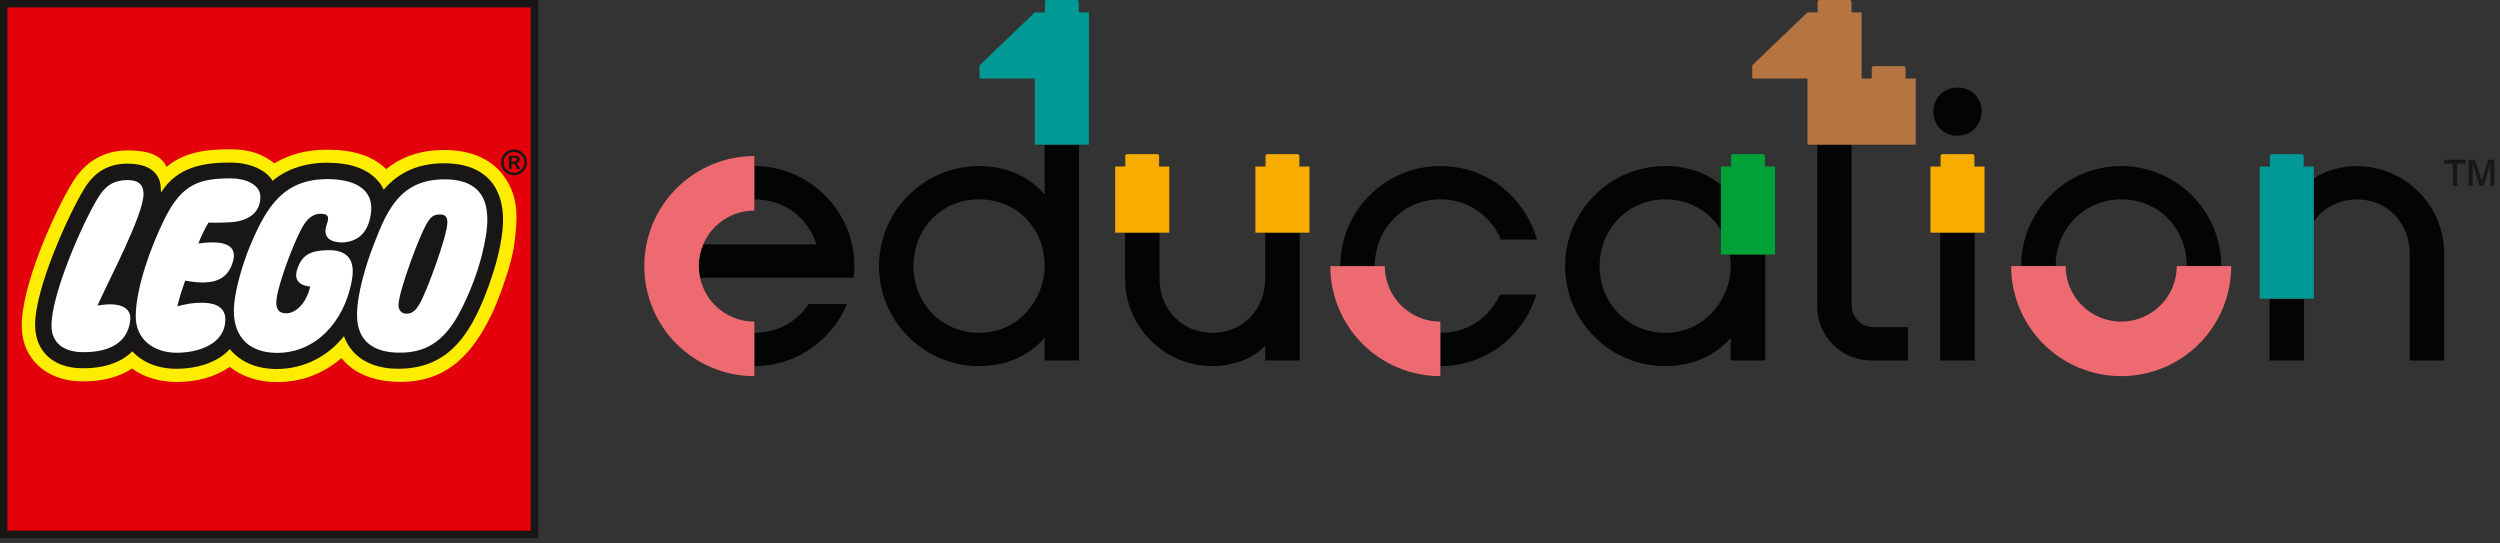 <svg width="161" height="35" viewBox="0 0 161 35" fill="none" xmlns="http://www.w3.org/2000/svg">
<rect x="0" y="0" width="161" height="35" fill="#333333" stroke="none"/>
<g clip-path="url(#clip0_133_816)">
<path d="M72.453 14.982H74.674V17.955C74.674 19.939 76.137 21.434 78.077 21.434C80.016 21.434 81.479 19.938 81.479 17.955V14.982H83.701V23.216H81.479V22.26C80.672 23.093 79.434 23.579 78.077 23.579C75.062 23.579 72.574 21.169 72.458 18.175L72.453 14.982Z" fill="#030504"/>
<path d="M143.048 17.136C143.048 13.584 140.157 10.693 136.605 10.693C133.052 10.693 130.162 13.584 130.162 17.136H132.384C132.384 14.726 134.238 12.839 136.605 12.839C139.011 12.839 140.826 14.686 140.826 17.136H143.048Z" fill="#030504"/>
<path d="M127.174 14.982H124.952V23.216H127.174V14.982Z" fill="#030504"/>
<path d="M119.245 19.667V9.316H117.027V19.744C117.027 21.658 118.584 23.215 120.499 23.215H122.877V21.07H120.648C119.874 21.07 119.245 20.441 119.245 19.667Z" fill="#030504"/>
<path d="M126.052 5.635C125.187 5.635 124.51 6.312 124.51 7.177C124.51 8.083 125.158 8.741 126.052 8.741C126.945 8.741 127.616 8.069 127.616 7.177C127.616 6.285 126.958 5.635 126.052 5.635Z" fill="#030504"/>
<path d="M67.273 9.316V12.511C66.259 11.357 64.801 10.693 63.052 10.693C59.499 10.693 56.609 13.584 56.609 17.136C56.609 20.689 59.499 23.579 63.052 23.579C64.801 23.579 66.259 22.916 67.273 21.762V23.215H69.495V9.316H67.273ZM63.052 21.434C60.652 21.434 58.831 19.546 58.831 17.136C58.831 14.726 60.615 12.839 63.052 12.839C65.458 12.839 67.273 14.686 67.273 17.136C67.273 19.203 65.659 21.434 63.052 21.434Z" fill="#030504"/>
<path d="M92.759 23.579C95.874 23.579 98.224 21.431 98.94 18.963H96.597C96.258 19.731 95.153 21.434 92.758 21.434V23.58L92.759 23.579Z" fill="#030504"/>
<path d="M86.316 17.136C86.316 13.527 89.244 10.693 92.758 10.693C95.874 10.693 98.24 12.807 98.977 15.431H96.649C96.347 14.584 95.112 12.839 92.758 12.839C90.371 12.839 88.537 14.747 88.537 17.137L86.316 17.136Z" fill="#030504"/>
<path d="M158.979 11.972V10.287H159.393L159.819 11.633L160.231 10.287H160.636V11.972H160.379V10.557L159.945 11.972H159.691L159.238 10.537V11.972H158.979ZM157.96 11.972V10.537H157.414V10.287H158.791V10.537H158.242V11.972H157.96Z" fill="#181716"/>
<path d="M111.459 17.136C111.459 19.203 109.845 21.434 107.237 21.434C104.87 21.434 103.016 19.546 103.016 17.136C103.016 14.726 104.87 12.839 107.237 12.839C108.789 12.839 110.094 13.608 110.826 14.811V11.902C109.873 11.127 108.65 10.693 107.237 10.693C103.685 10.693 100.794 13.584 100.794 17.136C100.794 20.689 103.685 23.579 107.237 23.579C108.986 23.579 110.444 22.916 111.459 21.762V23.215H113.68V16.392H111.4C111.437 16.633 111.458 16.881 111.458 17.136H111.459Z" fill="#030504"/>
<path d="M157.408 23.215L157.402 16.102C157.286 13.108 154.798 10.698 151.784 10.698C150.742 10.698 149.772 10.985 149.012 11.494V14.254C149.619 13.387 150.614 12.843 151.784 12.843C153.723 12.843 155.186 14.339 155.186 16.322V23.216L157.408 23.215Z" fill="#030504"/>
<path d="M148.381 19.239H146.16V23.215H148.381V19.239Z" fill="#030504"/>
<path d="M55.023 17.136C55.023 13.584 52.133 10.693 48.58 10.693V12.839C50.465 12.839 52.014 13.97 52.582 15.74H45.288C45.102 16.177 45.003 16.652 45.003 17.136C45.003 17.39 45.031 17.641 45.083 17.885H54.98C54.999 17.704 55.023 17.415 55.023 17.136Z" fill="#030504"/>
<path d="M52.885 21.922C53.747 21.149 54.281 20.227 54.545 19.579H52.081C51.801 20.012 50.717 21.434 48.58 21.434V23.579C50.419 23.579 51.893 22.812 52.885 21.922L52.885 21.922Z" fill="#030504"/>
<path d="M110.826 16.392V10.725H111.48V10.051C111.48 9.983 111.535 9.927 111.604 9.927H113.534C113.603 9.927 113.658 9.982 113.658 10.051V10.725H114.312V16.392H110.826H110.826Z" fill="#00A237"/>
<path d="M89.181 17.137H85.671C85.671 19.016 86.418 20.819 87.747 22.148C89.076 23.477 90.878 24.223 92.758 24.223V20.713C91.809 20.713 90.899 20.337 90.229 19.666C89.558 18.995 89.181 18.085 89.181 17.137Z" fill="#ED6A70"/>
<path d="M140.182 17.136C140.182 18.085 139.805 18.995 139.134 19.665C138.463 20.336 137.553 20.713 136.604 20.713C135.656 20.713 134.746 20.336 134.075 19.665C133.404 18.995 133.027 18.085 133.027 17.136H129.517C129.517 19.016 130.264 20.819 131.593 22.148C132.922 23.477 134.725 24.223 136.604 24.223C138.484 24.223 140.286 23.477 141.616 22.148C142.945 20.819 143.691 19.016 143.691 17.136H140.182Z" fill="#ED6A70"/>
<path d="M127.152 10.725V10.051C127.152 9.983 127.097 9.927 127.028 9.927H125.098C125.029 9.927 124.973 9.982 124.973 10.051V10.725H124.32V14.982H127.805V10.725H127.152H127.152Z" fill="#F8AC00"/>
<path d="M148.359 10.051C148.359 9.983 148.303 9.927 148.234 9.927H146.304C146.236 9.927 146.18 9.982 146.18 10.051V10.725H145.527V19.239H149.012V10.725H148.358V10.051H148.359Z" fill="#009996"/>
<path d="M83.679 10.725V10.051C83.679 9.983 83.623 9.927 83.555 9.927H81.624C81.556 9.927 81.5 9.982 81.5 10.051V10.725H80.847V14.982H84.332V10.725H83.679Z" fill="#F8AC00"/>
<path d="M74.648 10.725V10.051C74.648 9.983 74.592 9.927 74.523 9.927H72.593C72.525 9.927 72.469 9.982 72.469 10.051V10.725H71.816V14.982H75.301V10.725H74.647H74.648Z" fill="#F8AC00"/>
<path d="M116.402 9.316V5.059H112.845V4.205L116.4 0.799H117.055V0.124C117.055 0.056 117.11 0 117.179 0H119.11C119.179 0 119.235 0.056 119.235 0.124V0.799H119.887V5.059H120.541V4.384C120.541 4.316 120.597 4.26 120.665 4.26H122.595C122.664 4.26 122.72 4.316 122.72 4.384V5.059H123.373V9.316H116.402H116.402Z" fill="#B67540"/>
<path d="M69.472 0.799V0.124C69.472 0.056 69.417 0 69.348 0H67.417C67.348 0 67.293 0.056 67.293 0.124V0.799H66.639L63.084 4.206V5.059H66.64V9.316H70.125L70.126 0.799H69.472L69.472 0.799Z" fill="#009996"/>
<path d="M48.58 13.559V10.049C46.7 10.049 44.898 10.796 43.569 12.125C42.239 13.454 41.493 15.257 41.493 17.137C41.493 19.016 42.239 20.819 43.569 22.148C44.898 23.477 46.7 24.224 48.58 24.224V20.713C47.631 20.713 46.721 20.337 46.051 19.666C45.38 18.995 45.003 18.085 45.003 17.136C45.003 16.188 45.38 15.278 46.051 14.607C46.721 13.936 47.631 13.559 48.58 13.559Z" fill="#ED6A70"/>
<path d="M0.235 0.231V34.423H34.426V0.231H0.235Z" fill="white"/>
<path d="M0.235 0.231V34.423H34.426V0.231H0.235ZM32.152 14.444C32.095 15.509 31.756 16.836 31.457 17.723C30.255 21.296 28.861 23.51 25.633 23.51C24.683 23.51 22.996 23.257 22.375 21.567L22.228 21.166L21.964 21.501C20.954 22.78 19.454 23.518 17.848 23.525C16.616 23.531 15.627 23.118 14.986 22.331L14.811 22.115L14.624 22.322C13.94 23.077 12.749 23.51 11.356 23.51C10.263 23.51 9.318 23.138 8.697 22.464L8.528 22.28L8.352 22.458C7.661 23.155 6.573 23.506 5.204 23.474C3.544 23.435 2.533 22.508 2.501 20.995C2.45 18.662 4.709 13.753 5.643 12.26C6.25 11.263 7.085 10.779 8.195 10.779C8.952 10.779 9.468 10.938 9.776 11.263C10.055 11.559 10.111 11.809 10.135 12.409L10.167 13.185L10.577 12.525C11.568 10.927 13.211 10.707 14.839 10.707C15.97 10.707 16.958 11.123 17.354 11.768L17.5 12.005L17.713 11.825C18.551 11.111 19.735 10.719 21.045 10.719C22.475 10.719 23.514 11.074 24.134 11.775C24.275 11.935 24.368 12.046 24.498 12.318L24.657 12.652L24.896 12.37C25.803 11.296 27.042 10.752 28.579 10.752C29.797 10.752 30.721 11.076 31.327 11.714C32.086 12.514 32.194 13.64 32.151 14.443L32.152 14.444Z" fill="#FFED00"/>
<path d="M0.235 0.231V34.423H34.426V0.231H0.235ZM33.114 15.756C32.959 17 32.118 19.305 31.671 20.226C30.473 22.696 28.871 24.594 25.785 24.594C24.137 24.594 22.781 24.068 21.988 23.058C20.827 24.075 19.39 24.608 17.842 24.608C16.65 24.608 15.597 24.264 14.793 23.627C13.906 24.252 12.71 24.601 11.384 24.601C10.276 24.601 9.279 24.296 8.5 23.735C7.637 24.307 6.506 24.591 5.179 24.56C2.97 24.508 1.445 23.107 1.401 21.073C1.343 18.371 3.619 13.426 4.691 11.713C5.494 10.395 6.719 9.686 8.22 9.686C9.849 9.686 10.439 10.151 10.73 10.744C11.987 9.676 13.653 9.615 14.839 9.615C16.149 9.615 16.97 9.962 17.67 10.519C18.635 9.94 19.742 9.639 21.061 9.639C22.748 9.639 24 10.031 24.874 10.895C25.893 10.047 27.169 9.66 28.598 9.66C30.486 9.66 31.729 10.341 32.459 11.357C33.488 12.789 33.304 14.231 33.115 15.755L33.114 15.756Z" fill="#E3000B"/>
<path d="M0 0V34.654H34.654V0H0ZM34.177 0.477V34.177H0.477V0.477H34.177Z" fill="#181716"/>
<path d="M32.947 10.398V10.162H33.108C33.225 10.162 33.285 10.203 33.285 10.279C33.285 10.34 33.246 10.398 33.127 10.398L32.947 10.398ZM33.522 10.888L33.422 10.715C33.336 10.563 33.312 10.54 33.238 10.514V10.509C33.383 10.492 33.47 10.398 33.47 10.268C33.47 10.132 33.383 10.028 33.199 10.028H32.77V10.888H32.948V10.536H32.98C33.056 10.536 33.087 10.544 33.121 10.579C33.156 10.614 33.208 10.687 33.238 10.748L33.308 10.888H33.523L33.522 10.888ZM33.099 9.788C33.468 9.788 33.769 10.086 33.769 10.455C33.769 10.824 33.469 11.123 33.099 11.123C32.729 11.123 32.434 10.823 32.434 10.455C32.434 10.086 32.731 9.788 33.099 9.788ZM33.099 9.624C32.64 9.624 32.27 9.995 32.27 10.455C32.27 10.915 32.64 11.284 33.099 11.284C33.558 11.284 33.93 10.914 33.93 10.455C33.93 9.995 33.56 9.624 33.099 9.624Z" fill="#181716"/>
<path d="M28.579 10.514C26.788 10.514 25.551 11.224 24.713 12.216C24.571 11.919 24.464 11.789 24.313 11.618C23.627 10.842 22.525 10.48 21.045 10.48C19.6 10.48 18.395 10.932 17.558 11.643C17.123 10.937 16.088 10.469 14.839 10.469C13.207 10.469 11.429 10.7 10.374 12.399C10.349 11.787 10.293 11.464 9.949 11.099C9.531 10.656 8.855 10.541 8.195 10.541C6.994 10.541 6.091 11.066 5.441 12.134C4.497 13.641 2.21 18.599 2.262 21C2.295 22.551 3.336 23.669 5.198 23.713C6.654 23.748 7.795 23.359 8.521 22.626C9.173 23.334 10.167 23.749 11.356 23.749C12.681 23.749 14.014 23.351 14.801 22.482C15.464 23.297 16.508 23.77 17.849 23.764C19.604 23.756 21.144 22.924 22.151 21.649C22.703 23.152 24.104 23.749 25.633 23.749C28.985 23.749 30.457 21.444 31.684 17.799C31.96 16.979 32.329 15.608 32.39 14.457C32.492 12.541 31.681 10.514 28.579 10.514L28.579 10.514ZM6.277 19.677C8.011 19.375 8.447 20.002 8.392 20.583C8.229 22.321 6.634 22.71 5.25 22.677C4.246 22.654 3.343 22.194 3.317 21.028C3.274 18.988 5.354 14.27 6.333 12.705C6.785 11.963 7.336 11.596 8.215 11.596C9.048 11.596 9.254 12.023 9.242 12.535C9.209 13.901 7.001 18.054 6.277 19.677ZM11.924 18.075C11.809 18.385 11.592 19.035 11.417 19.725C11.986 19.583 12.413 19.484 13.144 19.501C13.977 19.522 14.51 19.867 14.51 20.556C14.51 22.226 12.664 22.717 11.383 22.717C9.977 22.717 8.741 21.916 8.741 20.379C8.741 18.576 9.719 15.842 10.636 14.022C11.762 11.786 12.913 11.488 14.895 11.488C15.766 11.488 16.769 11.861 16.769 12.682C16.769 13.823 15.803 14.258 14.846 14.312C14.437 14.336 13.808 14.358 13.431 14.332C13.431 14.332 13.113 14.818 12.774 15.682C14.547 15.433 15.299 15.835 14.999 16.861C14.595 18.247 13.394 18.338 11.924 18.075L11.924 18.075ZM20.645 13.764C20.166 13.764 19.852 14.067 19.619 14.396C19.105 15.117 17.991 18.009 17.818 19.197C17.699 20.011 18.05 20.177 18.435 20.177C19.05 20.177 19.741 19.525 19.977 18.449C19.977 18.449 18.804 18.421 19.128 17.381C19.442 16.372 20.038 16.153 21.026 16.112C22.972 16.033 22.78 17.47 22.624 18.237C22.118 20.725 20.347 22.725 17.841 22.725C16.126 22.725 15.061 21.776 15.061 20.026C15.061 18.78 15.679 16.823 16.169 15.678C17.213 13.241 18.307 11.535 21.095 11.535C22.767 11.535 24.086 12.136 23.893 13.703C23.751 14.853 23.175 15.528 22.13 15.61C21.837 15.633 20.641 15.602 21.038 14.47C21.177 14.075 21.233 13.764 20.645 13.764ZM31.173 15.821C30.878 17.288 30.215 19.024 29.496 20.318C28.322 22.429 26.896 22.724 25.651 22.71C24.407 22.695 23.003 22.235 22.993 20.314C22.985 18.936 23.58 16.989 24.085 15.714C24.964 13.402 25.864 11.516 28.707 11.55C32.022 11.589 31.431 14.537 31.173 15.821ZM28.809 14.375C28.774 15.261 27.476 18.802 27.015 19.583C26.815 19.921 26.59 20.201 26.184 20.201C25.83 20.201 25.672 19.95 25.663 19.663C25.637 18.864 27.103 14.858 27.605 14.208C27.828 13.864 28.076 13.808 28.36 13.812C28.777 13.817 28.819 14.117 28.809 14.375Z" fill="#181716"/>
</g>
<defs>
<clipPath id="clip0_133_816">
<rect width="160.635" height="34.654" fill="white"/>
</clipPath>
</defs>
</svg>
